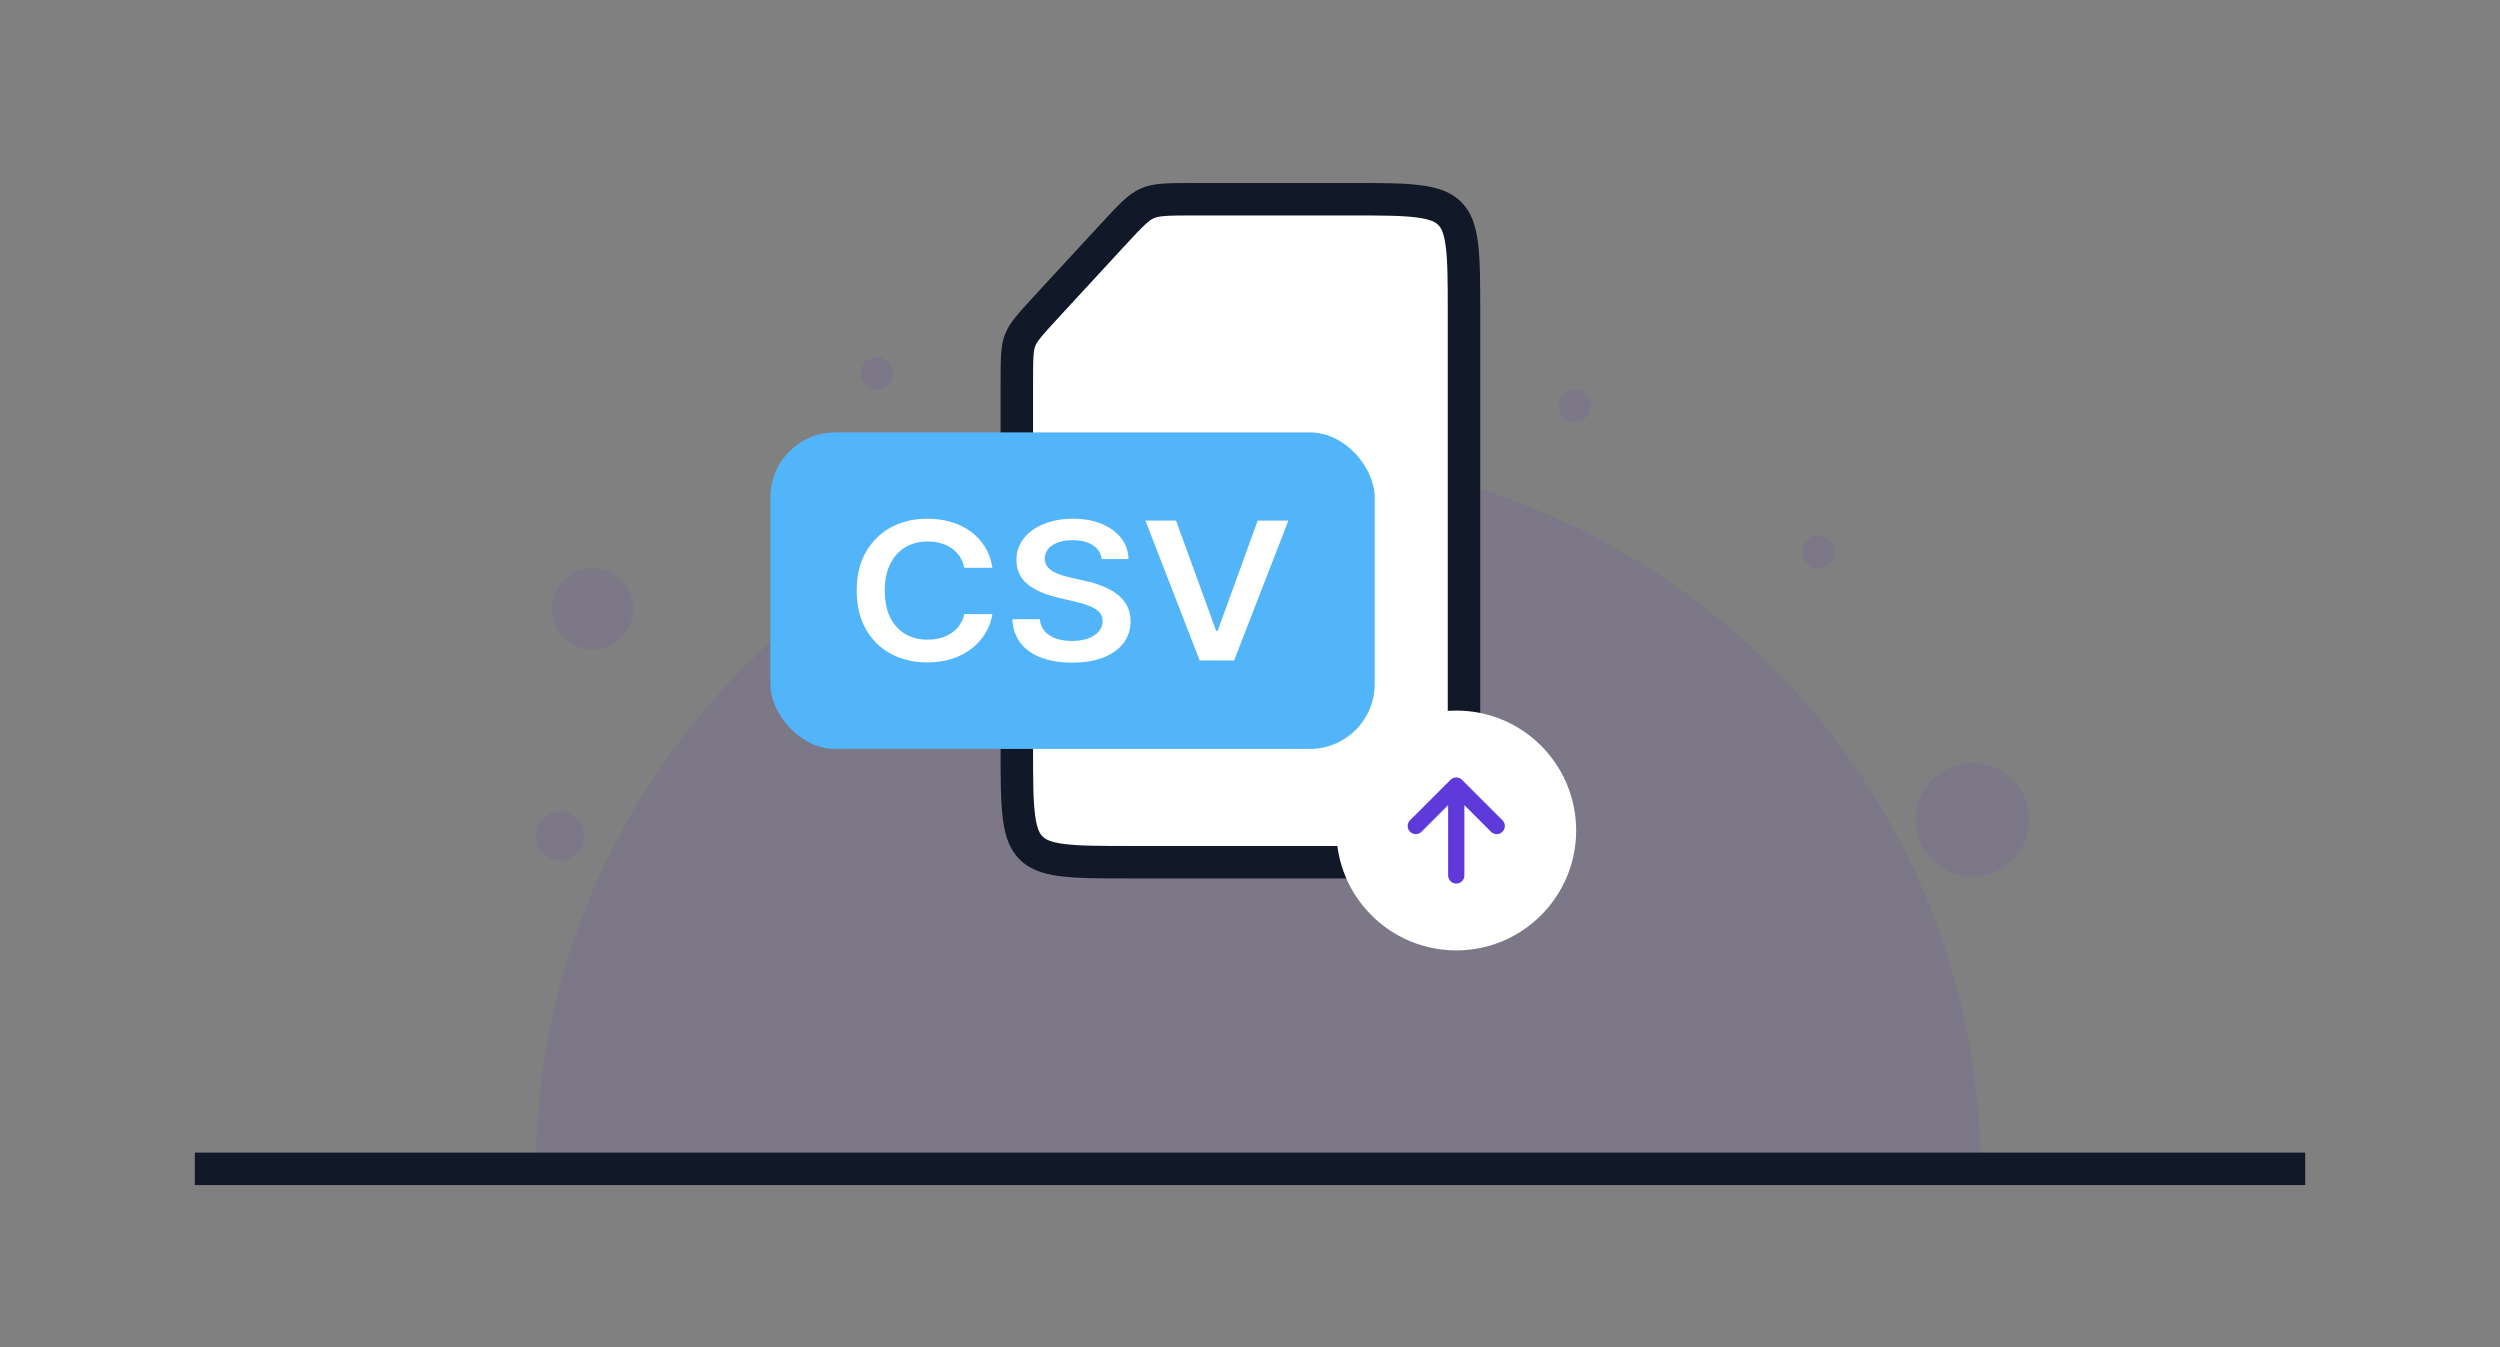 <svg width="154" height="83" viewBox="0 0 154 83" fill="none" xmlns="http://www.w3.org/2000/svg">
<rect x="0" y="0" width="154" height="83" fill="#808080" stroke="none"/>
<path d="M122 72C122 66.222 120.849 60.5 118.613 55.162C116.376 49.824 113.098 44.973 108.966 40.887C104.834 36.801 99.928 33.56 94.529 31.349C89.13 29.138 83.344 28 77.5 28C71.656 28 65.87 29.138 60.471 31.349C55.072 33.56 50.166 36.801 46.034 40.887C41.901 44.973 38.624 49.824 36.387 55.162C34.151 60.5 33 66.222 33 72L77.5 72H122Z" fill="#6039DB" fill-opacity="0.1"/>
<line x1="12" y1="72" x2="142" y2="72" stroke="#111827" stroke-width="2"/>
<path d="M68.49 14.526C69.719 13.193 70.148 12.756 70.679 12.524C71.21 12.291 71.822 12.271 73.635 12.271H78.625H83.182C85.096 12.271 86.43 12.274 87.438 12.409C88.416 12.541 88.934 12.781 89.303 13.15C89.672 13.519 89.913 14.037 90.044 15.016C90.18 16.023 90.182 17.358 90.182 19.271V46.112C90.182 48.026 90.18 49.361 90.044 50.368C89.913 51.347 89.672 51.865 89.303 52.234C88.934 52.603 88.416 52.843 87.438 52.975C86.43 53.11 85.096 53.112 83.182 53.112H69.636C67.722 53.112 66.388 53.11 65.38 52.975C64.402 52.843 63.884 52.603 63.515 52.234C63.146 51.865 62.905 51.347 62.774 50.368C62.639 49.361 62.636 48.026 62.636 46.112V29.693V23.608C62.636 21.987 62.652 21.439 62.842 20.953C63.032 20.468 63.392 20.054 64.49 18.862L68.49 14.526Z" fill="white" stroke="#111827" stroke-width="2"/>
<rect x="47.455" y="26.635" width="37.227" height="19.5" rx="4" fill="#52B5F9"/>
<path d="M61.132 34.978H59.4C59.351 34.72 59.26 34.491 59.127 34.292C58.994 34.09 58.829 33.919 58.632 33.779C58.434 33.639 58.209 33.533 57.955 33.463C57.705 33.39 57.435 33.354 57.145 33.354C56.629 33.354 56.172 33.472 55.774 33.707C55.376 33.94 55.064 34.282 54.838 34.734C54.613 35.182 54.5 35.731 54.5 36.379C54.5 37.038 54.613 37.593 54.838 38.044C55.067 38.493 55.379 38.833 55.774 39.062C56.172 39.29 56.628 39.403 57.14 39.403C57.424 39.403 57.69 39.37 57.937 39.302C58.187 39.232 58.411 39.13 58.608 38.995C58.809 38.861 58.977 38.695 59.113 38.499C59.252 38.303 59.348 38.078 59.4 37.826L61.132 37.834C61.068 38.244 60.927 38.628 60.711 38.987C60.498 39.346 60.218 39.663 59.873 39.938C59.527 40.21 59.122 40.423 58.659 40.577C58.196 40.728 57.682 40.804 57.117 40.804C56.283 40.804 55.539 40.629 54.885 40.278C54.23 39.928 53.715 39.422 53.338 38.76C52.961 38.098 52.773 37.304 52.773 36.379C52.773 35.45 52.963 34.657 53.343 33.998C53.722 33.336 54.239 32.83 54.894 32.479C55.549 32.128 56.29 31.953 57.117 31.953C57.645 31.953 58.136 32.02 58.59 32.155C59.044 32.29 59.448 32.487 59.803 32.748C60.158 33.006 60.45 33.323 60.678 33.699C60.91 34.072 61.061 34.498 61.132 34.978Z" fill="white"/>
<path d="M67.861 34.439C67.817 34.072 67.635 33.786 67.314 33.581C66.996 33.376 66.582 33.274 66.073 33.274C65.715 33.274 65.407 33.323 65.151 33.421C64.895 33.519 64.699 33.653 64.563 33.821C64.427 33.989 64.358 34.181 64.355 34.397C64.355 34.577 64.4 34.732 64.489 34.864C64.582 34.996 64.707 35.108 64.864 35.201C65.022 35.291 65.196 35.366 65.388 35.428C65.579 35.49 65.772 35.541 65.966 35.584L66.856 35.785C67.214 35.861 67.558 35.964 67.888 36.093C68.222 36.222 68.52 36.384 68.782 36.581C69.048 36.777 69.258 37.014 69.412 37.291C69.567 37.569 69.644 37.895 69.644 38.267C69.644 38.772 69.502 39.217 69.218 39.601C68.933 39.982 68.523 40.281 67.986 40.497C67.451 40.71 66.805 40.817 66.045 40.817C65.307 40.817 64.666 40.713 64.123 40.505C63.583 40.298 63.16 39.995 62.854 39.597C62.551 39.199 62.388 38.713 62.363 38.141H64.054C64.078 38.441 64.18 38.691 64.359 38.89C64.538 39.089 64.772 39.238 65.059 39.336C65.349 39.434 65.673 39.483 66.031 39.483C66.405 39.483 66.732 39.433 67.013 39.332C67.297 39.228 67.519 39.085 67.68 38.903C67.841 38.718 67.922 38.502 67.925 38.255C67.922 38.031 67.85 37.845 67.708 37.7C67.566 37.551 67.367 37.428 67.11 37.329C66.857 37.228 66.561 37.139 66.221 37.06L65.142 36.808C64.361 36.625 63.743 36.349 63.289 35.979C62.839 35.606 62.613 35.111 62.613 34.494C62.613 33.986 62.765 33.542 63.067 33.16C63.373 32.779 63.788 32.483 64.313 32.273C64.838 32.06 65.432 31.953 66.096 31.953C66.769 31.953 67.359 32.06 67.865 32.273C68.375 32.483 68.775 32.776 69.065 33.152C69.355 33.525 69.505 33.954 69.514 34.439H67.861Z" fill="white"/>
<path d="M72.445 32.071L74.913 38.852H75.01L77.474 32.071H79.364L76.02 40.686H73.899L70.559 32.071H72.445Z" fill="white"/>
<circle cx="89.705" cy="51.158" r="7.386" fill="white"/>
<path d="M89.705 53.928V48.389M89.705 48.389L87.212 50.882M89.705 48.389L92.198 50.882" stroke="#6039DB" stroke-linecap="round" stroke-linejoin="round"/>
<circle cx="112" cy="34" r="1" fill="#6039DB" fill-opacity="0.1"/>
<circle cx="34.5" cy="51.5" r="1.5" fill="#6039DB" fill-opacity="0.1"/>
<circle cx="36.5" cy="37.5" r="2.5" fill="#6039DB" fill-opacity="0.1"/>
<circle cx="97" cy="25" r="1" fill="#6039DB" fill-opacity="0.1"/>
<circle cx="54" cy="23" r="1" fill="#6039DB" fill-opacity="0.1"/>
<circle cx="121.5" cy="50.5" r="3.5" fill="#6039DB" fill-opacity="0.1"/>
</svg>

